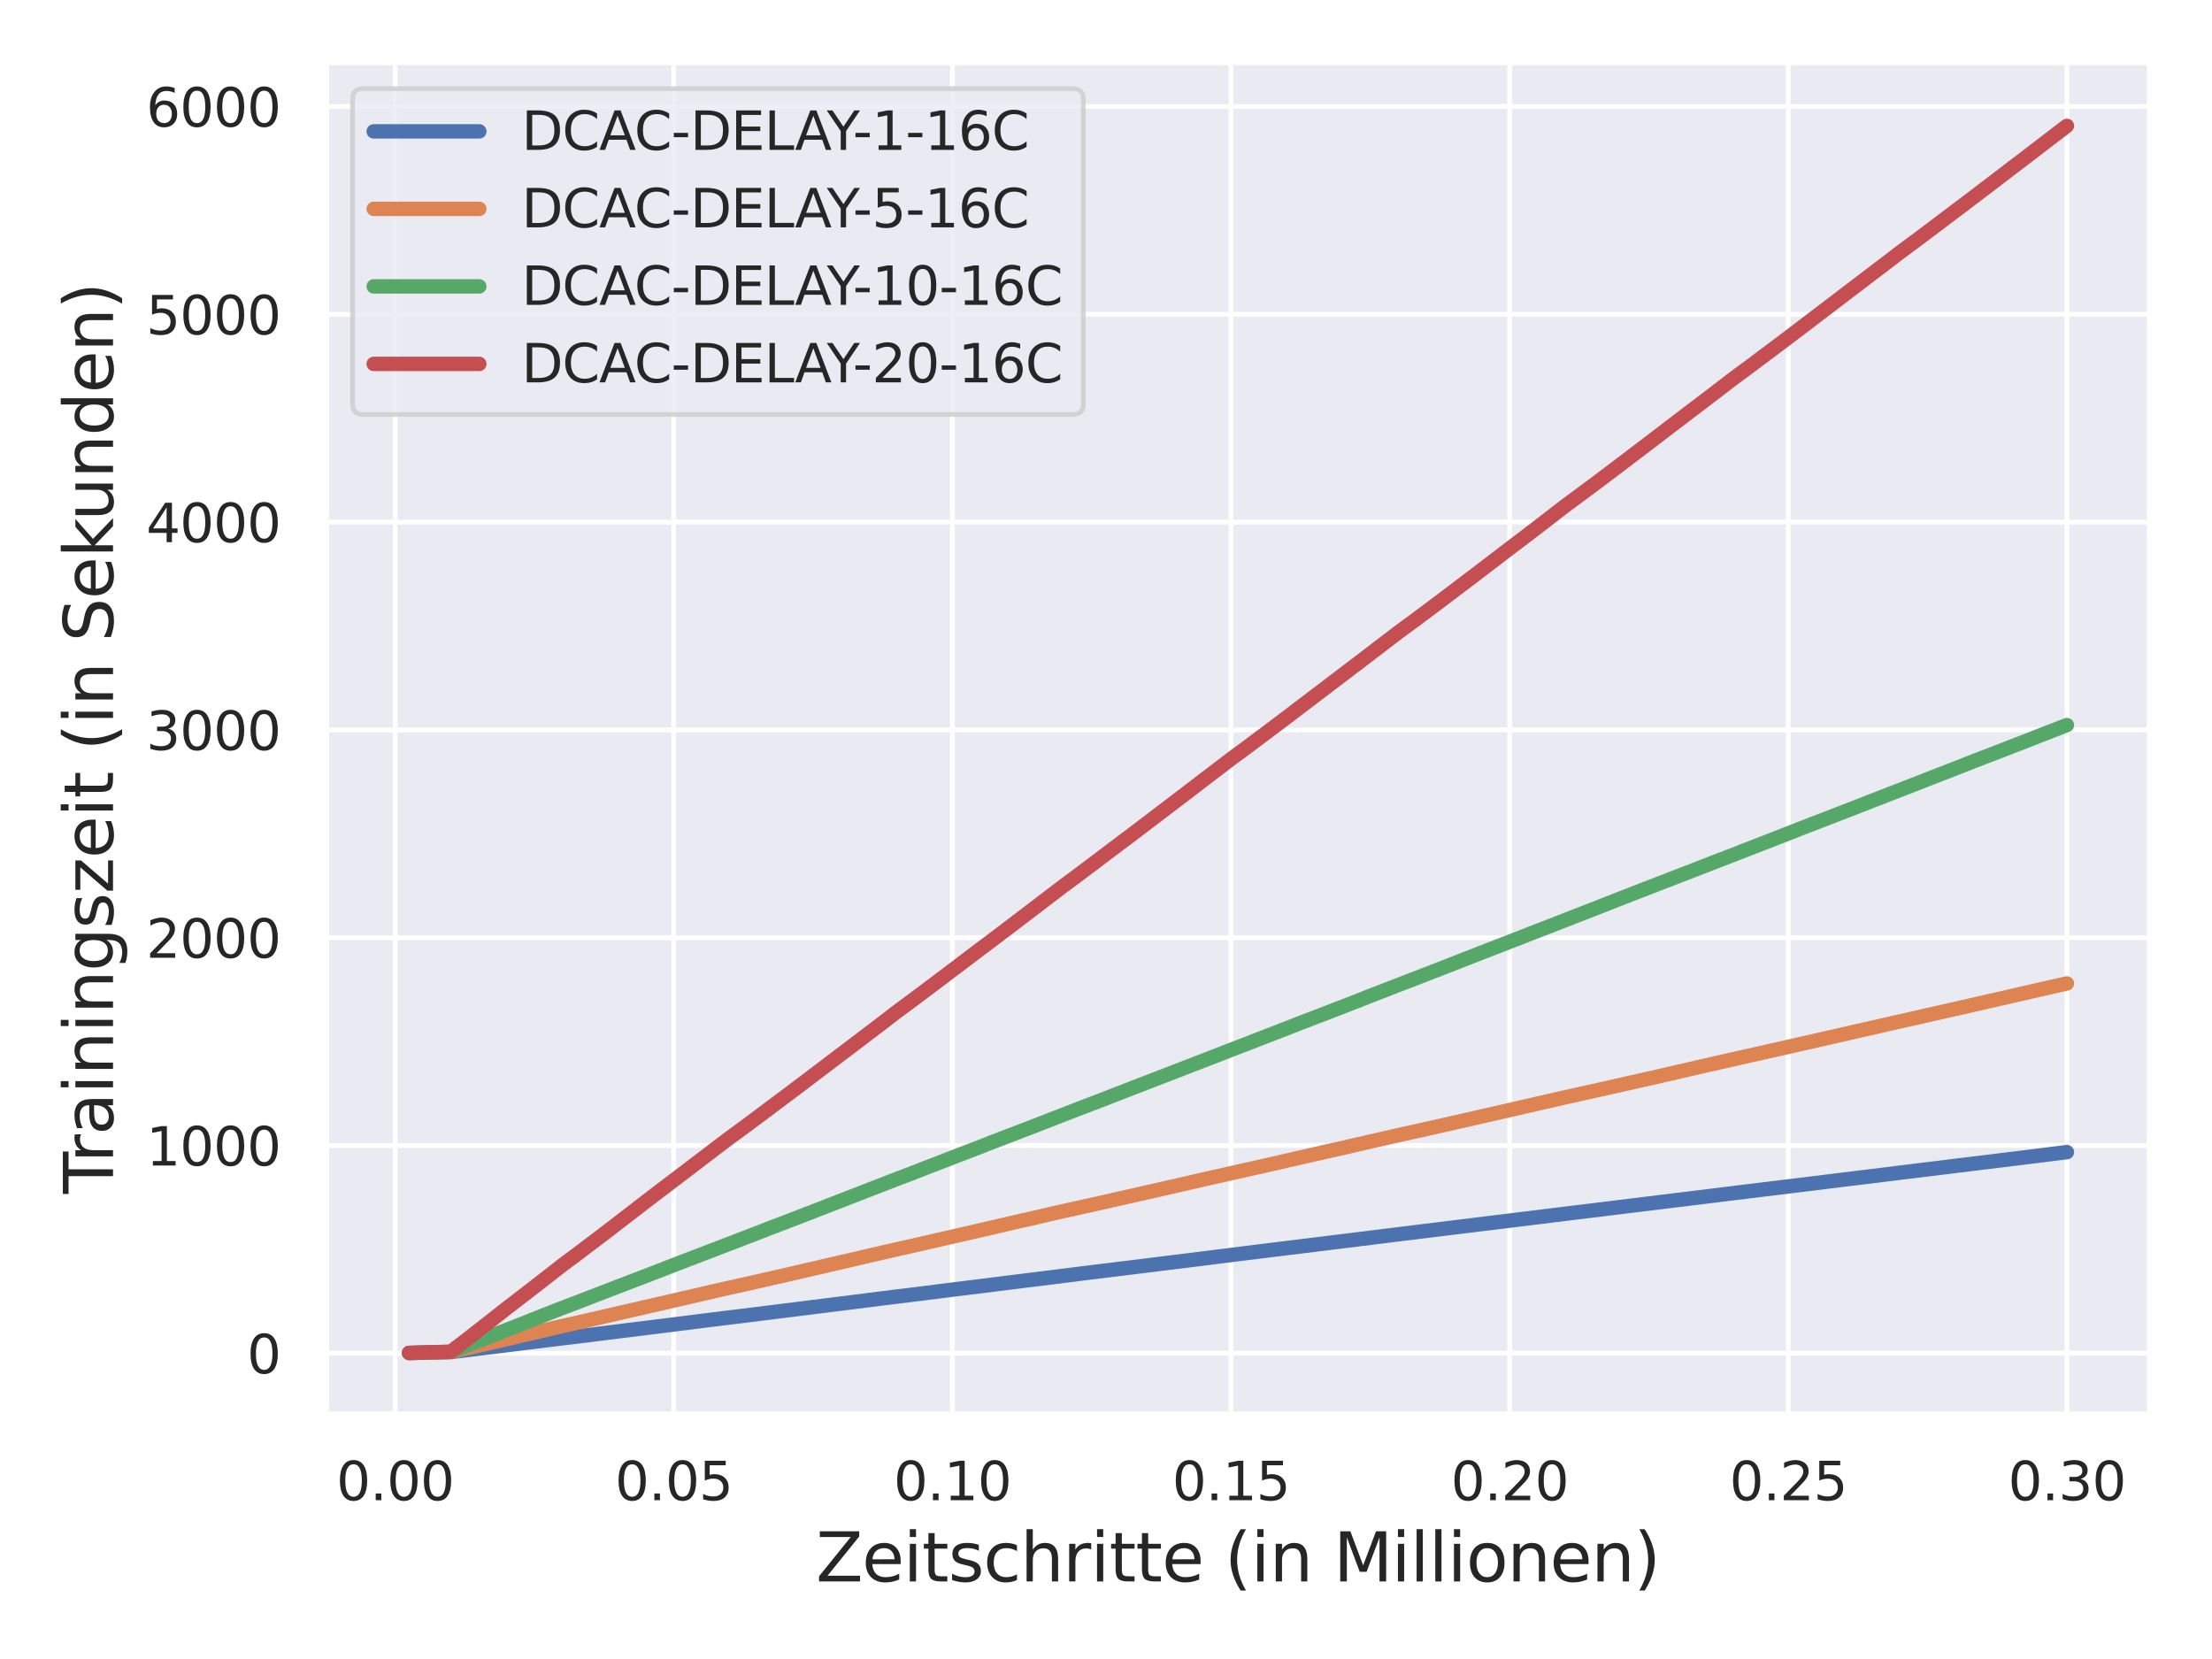 <?xml version="1.0" encoding="utf-8" standalone="no"?>
<!DOCTYPE svg PUBLIC "-//W3C//DTD SVG 1.1//EN"
  "http://www.w3.org/Graphics/SVG/1.1/DTD/svg11.dtd">
<svg xmlns:xlink="http://www.w3.org/1999/xlink" width="460.8pt" height="345.6pt" viewBox="0 0 460.8 345.6" xmlns="http://www.w3.org/2000/svg" version="1.1">
 <defs>
  <style type="text/css">*{stroke-linejoin: round; stroke-linecap: butt}</style>
 </defs>
 <g id="figure_1">
  <g id="patch_1">
   <path d="M 0 345.6 
L 460.8 345.6 
L 460.8 0 
L 0 0 
z
" style="fill: #ffffff"/>
  </g>
  <g id="axes_1">
   <g id="patch_2">
    <path d="M 67.95 294.66 
L 447.84 294.66 
L 447.84 12.96 
L 67.95 12.96 
z
" style="fill: #eaeaf2"/>
   </g>
   <g id="matplotlib.axis_1">
    <g id="xtick_1">
     <g id="line2d_1">
      <path d="M 82.316 294.66 
L 82.316 12.96 
" clip-path="url(#p008dfcc825)" style="fill: none; stroke: #ffffff; stroke-linecap: round"/>
     </g>
     <g id="text_1">
      <!-- 0.00 -->
      <g style="fill: #262626" transform="translate(70.069 312.518)scale(0.11 -0.11)">
       <defs>
        <path id="DejaVuSans-30" d="M 2034 4250 
Q 1547 4250 1301 3770 
Q 1056 3291 1056 2328 
Q 1056 1369 1301 889 
Q 1547 409 2034 409 
Q 2525 409 2770 889 
Q 3016 1369 3016 2328 
Q 3016 3291 2770 3770 
Q 2525 4250 2034 4250 
z
M 2034 4750 
Q 2819 4750 3233 4129 
Q 3647 3509 3647 2328 
Q 3647 1150 3233 529 
Q 2819 -91 2034 -91 
Q 1250 -91 836 529 
Q 422 1150 422 2328 
Q 422 3509 836 4129 
Q 1250 4750 2034 4750 
z
" transform="scale(0.016)"/>
        <path id="DejaVuSans-2e" d="M 684 794 
L 1344 794 
L 1344 0 
L 684 0 
L 684 794 
z
" transform="scale(0.016)"/>
       </defs>
       <use xlink:href="#DejaVuSans-30"/>
       <use xlink:href="#DejaVuSans-2e" x="63.623"/>
       <use xlink:href="#DejaVuSans-30" x="95.41"/>
       <use xlink:href="#DejaVuSans-30" x="159.033"/>
      </g>
     </g>
    </g>
    <g id="xtick_2">
     <g id="line2d_2">
      <path d="M 140.358 294.66 
L 140.358 12.96 
" clip-path="url(#p008dfcc825)" style="fill: none; stroke: #ffffff; stroke-linecap: round"/>
     </g>
     <g id="text_2">
      <!-- 0.05 -->
      <g style="fill: #262626" transform="translate(128.112 312.518)scale(0.11 -0.11)">
       <defs>
        <path id="DejaVuSans-35" d="M 691 4666 
L 3169 4666 
L 3169 4134 
L 1269 4134 
L 1269 2991 
Q 1406 3038 1543 3061 
Q 1681 3084 1819 3084 
Q 2600 3084 3056 2656 
Q 3513 2228 3513 1497 
Q 3513 744 3044 326 
Q 2575 -91 1722 -91 
Q 1428 -91 1123 -41 
Q 819 9 494 109 
L 494 744 
Q 775 591 1075 516 
Q 1375 441 1709 441 
Q 2250 441 2565 725 
Q 2881 1009 2881 1497 
Q 2881 1984 2565 2268 
Q 2250 2553 1709 2553 
Q 1456 2553 1204 2497 
Q 953 2441 691 2322 
L 691 4666 
z
" transform="scale(0.016)"/>
       </defs>
       <use xlink:href="#DejaVuSans-30"/>
       <use xlink:href="#DejaVuSans-2e" x="63.623"/>
       <use xlink:href="#DejaVuSans-30" x="95.41"/>
       <use xlink:href="#DejaVuSans-35" x="159.033"/>
      </g>
     </g>
    </g>
    <g id="xtick_3">
     <g id="line2d_3">
      <path d="M 198.401 294.66 
L 198.401 12.96 
" clip-path="url(#p008dfcc825)" style="fill: none; stroke: #ffffff; stroke-linecap: round"/>
     </g>
     <g id="text_3">
      <!-- 0.10 -->
      <g style="fill: #262626" transform="translate(186.155 312.518)scale(0.11 -0.11)">
       <defs>
        <path id="DejaVuSans-31" d="M 794 531 
L 1825 531 
L 1825 4091 
L 703 3866 
L 703 4441 
L 1819 4666 
L 2450 4666 
L 2450 531 
L 3481 531 
L 3481 0 
L 794 0 
L 794 531 
z
" transform="scale(0.016)"/>
       </defs>
       <use xlink:href="#DejaVuSans-30"/>
       <use xlink:href="#DejaVuSans-2e" x="63.623"/>
       <use xlink:href="#DejaVuSans-31" x="95.41"/>
       <use xlink:href="#DejaVuSans-30" x="159.033"/>
      </g>
     </g>
    </g>
    <g id="xtick_4">
     <g id="line2d_4">
      <path d="M 256.444 294.66 
L 256.444 12.96 
" clip-path="url(#p008dfcc825)" style="fill: none; stroke: #ffffff; stroke-linecap: round"/>
     </g>
     <g id="text_4">
      <!-- 0.15 -->
      <g style="fill: #262626" transform="translate(244.198 312.518)scale(0.11 -0.11)">
       <use xlink:href="#DejaVuSans-30"/>
       <use xlink:href="#DejaVuSans-2e" x="63.623"/>
       <use xlink:href="#DejaVuSans-31" x="95.41"/>
       <use xlink:href="#DejaVuSans-35" x="159.033"/>
      </g>
     </g>
    </g>
    <g id="xtick_5">
     <g id="line2d_5">
      <path d="M 314.487 294.66 
L 314.487 12.96 
" clip-path="url(#p008dfcc825)" style="fill: none; stroke: #ffffff; stroke-linecap: round"/>
     </g>
     <g id="text_5">
      <!-- 0.20 -->
      <g style="fill: #262626" transform="translate(302.241 312.518)scale(0.11 -0.11)">
       <defs>
        <path id="DejaVuSans-32" d="M 1228 531 
L 3431 531 
L 3431 0 
L 469 0 
L 469 531 
Q 828 903 1448 1529 
Q 2069 2156 2228 2338 
Q 2531 2678 2651 2914 
Q 2772 3150 2772 3378 
Q 2772 3750 2511 3984 
Q 2250 4219 1831 4219 
Q 1534 4219 1204 4116 
Q 875 4013 500 3803 
L 500 4441 
Q 881 4594 1212 4672 
Q 1544 4750 1819 4750 
Q 2544 4750 2975 4387 
Q 3406 4025 3406 3419 
Q 3406 3131 3298 2873 
Q 3191 2616 2906 2266 
Q 2828 2175 2409 1742 
Q 1991 1309 1228 531 
z
" transform="scale(0.016)"/>
       </defs>
       <use xlink:href="#DejaVuSans-30"/>
       <use xlink:href="#DejaVuSans-2e" x="63.623"/>
       <use xlink:href="#DejaVuSans-32" x="95.41"/>
       <use xlink:href="#DejaVuSans-30" x="159.033"/>
      </g>
     </g>
    </g>
    <g id="xtick_6">
     <g id="line2d_6">
      <path d="M 372.529 294.66 
L 372.529 12.96 
" clip-path="url(#p008dfcc825)" style="fill: none; stroke: #ffffff; stroke-linecap: round"/>
     </g>
     <g id="text_6">
      <!-- 0.25 -->
      <g style="fill: #262626" transform="translate(360.283 312.518)scale(0.11 -0.11)">
       <use xlink:href="#DejaVuSans-30"/>
       <use xlink:href="#DejaVuSans-2e" x="63.623"/>
       <use xlink:href="#DejaVuSans-32" x="95.41"/>
       <use xlink:href="#DejaVuSans-35" x="159.033"/>
      </g>
     </g>
    </g>
    <g id="xtick_7">
     <g id="line2d_7">
      <path d="M 430.572 294.66 
L 430.572 12.96 
" clip-path="url(#p008dfcc825)" style="fill: none; stroke: #ffffff; stroke-linecap: round"/>
     </g>
     <g id="text_7">
      <!-- 0.30 -->
      <g style="fill: #262626" transform="translate(418.326 312.518)scale(0.11 -0.11)">
       <defs>
        <path id="DejaVuSans-33" d="M 2597 2516 
Q 3050 2419 3304 2112 
Q 3559 1806 3559 1356 
Q 3559 666 3084 287 
Q 2609 -91 1734 -91 
Q 1441 -91 1130 -33 
Q 819 25 488 141 
L 488 750 
Q 750 597 1062 519 
Q 1375 441 1716 441 
Q 2309 441 2620 675 
Q 2931 909 2931 1356 
Q 2931 1769 2642 2001 
Q 2353 2234 1838 2234 
L 1294 2234 
L 1294 2753 
L 1863 2753 
Q 2328 2753 2575 2939 
Q 2822 3125 2822 3475 
Q 2822 3834 2567 4026 
Q 2313 4219 1838 4219 
Q 1578 4219 1281 4162 
Q 984 4106 628 3988 
L 628 4550 
Q 988 4650 1302 4700 
Q 1616 4750 1894 4750 
Q 2613 4750 3031 4423 
Q 3450 4097 3450 3541 
Q 3450 3153 3228 2886 
Q 3006 2619 2597 2516 
z
" transform="scale(0.016)"/>
       </defs>
       <use xlink:href="#DejaVuSans-30"/>
       <use xlink:href="#DejaVuSans-2e" x="63.623"/>
       <use xlink:href="#DejaVuSans-33" x="95.41"/>
       <use xlink:href="#DejaVuSans-30" x="159.033"/>
      </g>
     </g>
    </g>
    <g id="text_8">
     <!-- Zeitschritte (in Millionen) -->
     <g style="fill: #262626" transform="translate(169.98 329.444)scale(0.14 -0.14)">
      <defs>
       <path id="DejaVuSans-5a" d="M 359 4666 
L 4025 4666 
L 4025 4184 
L 1075 531 
L 4097 531 
L 4097 0 
L 288 0 
L 288 481 
L 3238 4134 
L 359 4134 
L 359 4666 
z
" transform="scale(0.016)"/>
       <path id="DejaVuSans-65" d="M 3597 1894 
L 3597 1613 
L 953 1613 
Q 991 1019 1311 708 
Q 1631 397 2203 397 
Q 2534 397 2845 478 
Q 3156 559 3463 722 
L 3463 178 
Q 3153 47 2828 -22 
Q 2503 -91 2169 -91 
Q 1331 -91 842 396 
Q 353 884 353 1716 
Q 353 2575 817 3079 
Q 1281 3584 2069 3584 
Q 2775 3584 3186 3129 
Q 3597 2675 3597 1894 
z
M 3022 2063 
Q 3016 2534 2758 2815 
Q 2500 3097 2075 3097 
Q 1594 3097 1305 2825 
Q 1016 2553 972 2059 
L 3022 2063 
z
" transform="scale(0.016)"/>
       <path id="DejaVuSans-69" d="M 603 3500 
L 1178 3500 
L 1178 0 
L 603 0 
L 603 3500 
z
M 603 4863 
L 1178 4863 
L 1178 4134 
L 603 4134 
L 603 4863 
z
" transform="scale(0.016)"/>
       <path id="DejaVuSans-74" d="M 1172 4494 
L 1172 3500 
L 2356 3500 
L 2356 3053 
L 1172 3053 
L 1172 1153 
Q 1172 725 1289 603 
Q 1406 481 1766 481 
L 2356 481 
L 2356 0 
L 1766 0 
Q 1100 0 847 248 
Q 594 497 594 1153 
L 594 3053 
L 172 3053 
L 172 3500 
L 594 3500 
L 594 4494 
L 1172 4494 
z
" transform="scale(0.016)"/>
       <path id="DejaVuSans-73" d="M 2834 3397 
L 2834 2853 
Q 2591 2978 2328 3040 
Q 2066 3103 1784 3103 
Q 1356 3103 1142 2972 
Q 928 2841 928 2578 
Q 928 2378 1081 2264 
Q 1234 2150 1697 2047 
L 1894 2003 
Q 2506 1872 2764 1633 
Q 3022 1394 3022 966 
Q 3022 478 2636 193 
Q 2250 -91 1575 -91 
Q 1294 -91 989 -36 
Q 684 19 347 128 
L 347 722 
Q 666 556 975 473 
Q 1284 391 1588 391 
Q 1994 391 2212 530 
Q 2431 669 2431 922 
Q 2431 1156 2273 1281 
Q 2116 1406 1581 1522 
L 1381 1569 
Q 847 1681 609 1914 
Q 372 2147 372 2553 
Q 372 3047 722 3315 
Q 1072 3584 1716 3584 
Q 2034 3584 2315 3537 
Q 2597 3491 2834 3397 
z
" transform="scale(0.016)"/>
       <path id="DejaVuSans-63" d="M 3122 3366 
L 3122 2828 
Q 2878 2963 2633 3030 
Q 2388 3097 2138 3097 
Q 1578 3097 1268 2742 
Q 959 2388 959 1747 
Q 959 1106 1268 751 
Q 1578 397 2138 397 
Q 2388 397 2633 464 
Q 2878 531 3122 666 
L 3122 134 
Q 2881 22 2623 -34 
Q 2366 -91 2075 -91 
Q 1284 -91 818 406 
Q 353 903 353 1747 
Q 353 2603 823 3093 
Q 1294 3584 2113 3584 
Q 2378 3584 2631 3529 
Q 2884 3475 3122 3366 
z
" transform="scale(0.016)"/>
       <path id="DejaVuSans-68" d="M 3513 2113 
L 3513 0 
L 2938 0 
L 2938 2094 
Q 2938 2591 2744 2837 
Q 2550 3084 2163 3084 
Q 1697 3084 1428 2787 
Q 1159 2491 1159 1978 
L 1159 0 
L 581 0 
L 581 4863 
L 1159 4863 
L 1159 2956 
Q 1366 3272 1645 3428 
Q 1925 3584 2291 3584 
Q 2894 3584 3203 3211 
Q 3513 2838 3513 2113 
z
" transform="scale(0.016)"/>
       <path id="DejaVuSans-72" d="M 2631 2963 
Q 2534 3019 2420 3045 
Q 2306 3072 2169 3072 
Q 1681 3072 1420 2755 
Q 1159 2438 1159 1844 
L 1159 0 
L 581 0 
L 581 3500 
L 1159 3500 
L 1159 2956 
Q 1341 3275 1631 3429 
Q 1922 3584 2338 3584 
Q 2397 3584 2469 3576 
Q 2541 3569 2628 3553 
L 2631 2963 
z
" transform="scale(0.016)"/>
       <path id="DejaVuSans-20" transform="scale(0.016)"/>
       <path id="DejaVuSans-28" d="M 1984 4856 
Q 1566 4138 1362 3434 
Q 1159 2731 1159 2009 
Q 1159 1288 1364 580 
Q 1569 -128 1984 -844 
L 1484 -844 
Q 1016 -109 783 600 
Q 550 1309 550 2009 
Q 550 2706 781 3412 
Q 1013 4119 1484 4856 
L 1984 4856 
z
" transform="scale(0.016)"/>
       <path id="DejaVuSans-6e" d="M 3513 2113 
L 3513 0 
L 2938 0 
L 2938 2094 
Q 2938 2591 2744 2837 
Q 2550 3084 2163 3084 
Q 1697 3084 1428 2787 
Q 1159 2491 1159 1978 
L 1159 0 
L 581 0 
L 581 3500 
L 1159 3500 
L 1159 2956 
Q 1366 3272 1645 3428 
Q 1925 3584 2291 3584 
Q 2894 3584 3203 3211 
Q 3513 2838 3513 2113 
z
" transform="scale(0.016)"/>
       <path id="DejaVuSans-4d" d="M 628 4666 
L 1569 4666 
L 2759 1491 
L 3956 4666 
L 4897 4666 
L 4897 0 
L 4281 0 
L 4281 4097 
L 3078 897 
L 2444 897 
L 1241 4097 
L 1241 0 
L 628 0 
L 628 4666 
z
" transform="scale(0.016)"/>
       <path id="DejaVuSans-6c" d="M 603 4863 
L 1178 4863 
L 1178 0 
L 603 0 
L 603 4863 
z
" transform="scale(0.016)"/>
       <path id="DejaVuSans-6f" d="M 1959 3097 
Q 1497 3097 1228 2736 
Q 959 2375 959 1747 
Q 959 1119 1226 758 
Q 1494 397 1959 397 
Q 2419 397 2687 759 
Q 2956 1122 2956 1747 
Q 2956 2369 2687 2733 
Q 2419 3097 1959 3097 
z
M 1959 3584 
Q 2709 3584 3137 3096 
Q 3566 2609 3566 1747 
Q 3566 888 3137 398 
Q 2709 -91 1959 -91 
Q 1206 -91 779 398 
Q 353 888 353 1747 
Q 353 2609 779 3096 
Q 1206 3584 1959 3584 
z
" transform="scale(0.016)"/>
       <path id="DejaVuSans-29" d="M 513 4856 
L 1013 4856 
Q 1481 4119 1714 3412 
Q 1947 2706 1947 2009 
Q 1947 1309 1714 600 
Q 1481 -109 1013 -844 
L 513 -844 
Q 928 -128 1133 580 
Q 1338 1288 1338 2009 
Q 1338 2731 1133 3434 
Q 928 4138 513 4856 
z
" transform="scale(0.016)"/>
      </defs>
      <use xlink:href="#DejaVuSans-5a"/>
      <use xlink:href="#DejaVuSans-65" x="68.506"/>
      <use xlink:href="#DejaVuSans-69" x="130.029"/>
      <use xlink:href="#DejaVuSans-74" x="157.812"/>
      <use xlink:href="#DejaVuSans-73" x="197.021"/>
      <use xlink:href="#DejaVuSans-63" x="249.121"/>
      <use xlink:href="#DejaVuSans-68" x="304.102"/>
      <use xlink:href="#DejaVuSans-72" x="367.48"/>
      <use xlink:href="#DejaVuSans-69" x="408.594"/>
      <use xlink:href="#DejaVuSans-74" x="436.377"/>
      <use xlink:href="#DejaVuSans-74" x="475.586"/>
      <use xlink:href="#DejaVuSans-65" x="514.795"/>
      <use xlink:href="#DejaVuSans-20" x="576.318"/>
      <use xlink:href="#DejaVuSans-28" x="608.105"/>
      <use xlink:href="#DejaVuSans-69" x="647.119"/>
      <use xlink:href="#DejaVuSans-6e" x="674.902"/>
      <use xlink:href="#DejaVuSans-20" x="738.281"/>
      <use xlink:href="#DejaVuSans-4d" x="770.068"/>
      <use xlink:href="#DejaVuSans-69" x="856.348"/>
      <use xlink:href="#DejaVuSans-6c" x="884.131"/>
      <use xlink:href="#DejaVuSans-6c" x="911.914"/>
      <use xlink:href="#DejaVuSans-69" x="939.697"/>
      <use xlink:href="#DejaVuSans-6f" x="967.48"/>
      <use xlink:href="#DejaVuSans-6e" x="1028.662"/>
      <use xlink:href="#DejaVuSans-65" x="1092.041"/>
      <use xlink:href="#DejaVuSans-6e" x="1153.564"/>
      <use xlink:href="#DejaVuSans-29" x="1216.943"/>
     </g>
    </g>
   </g>
   <g id="matplotlib.axis_2">
    <g id="ytick_1">
     <g id="line2d_8">
      <path d="M 67.95 281.909 
L 447.84 281.909 
" clip-path="url(#p008dfcc825)" style="fill: none; stroke: #ffffff; stroke-linecap: round"/>
     </g>
     <g id="text_9">
      <!-- 0 -->
      <g style="fill: #262626" transform="translate(51.451 286.088)scale(0.11 -0.11)">
       <use xlink:href="#DejaVuSans-30"/>
      </g>
     </g>
    </g>
    <g id="ytick_2">
     <g id="line2d_9">
      <path d="M 67.95 238.622 
L 447.84 238.622 
" clip-path="url(#p008dfcc825)" style="fill: none; stroke: #ffffff; stroke-linecap: round"/>
     </g>
     <g id="text_10">
      <!-- 1000 -->
      <g style="fill: #262626" transform="translate(30.455 242.801)scale(0.11 -0.11)">
       <use xlink:href="#DejaVuSans-31"/>
       <use xlink:href="#DejaVuSans-30" x="63.623"/>
       <use xlink:href="#DejaVuSans-30" x="127.246"/>
       <use xlink:href="#DejaVuSans-30" x="190.869"/>
      </g>
     </g>
    </g>
    <g id="ytick_3">
     <g id="line2d_10">
      <path d="M 67.95 195.335 
L 447.84 195.335 
" clip-path="url(#p008dfcc825)" style="fill: none; stroke: #ffffff; stroke-linecap: round"/>
     </g>
     <g id="text_11">
      <!-- 2000 -->
      <g style="fill: #262626" transform="translate(30.455 199.514)scale(0.11 -0.11)">
       <use xlink:href="#DejaVuSans-32"/>
       <use xlink:href="#DejaVuSans-30" x="63.623"/>
       <use xlink:href="#DejaVuSans-30" x="127.246"/>
       <use xlink:href="#DejaVuSans-30" x="190.869"/>
      </g>
     </g>
    </g>
    <g id="ytick_4">
     <g id="line2d_11">
      <path d="M 67.95 152.048 
L 447.84 152.048 
" clip-path="url(#p008dfcc825)" style="fill: none; stroke: #ffffff; stroke-linecap: round"/>
     </g>
     <g id="text_12">
      <!-- 3000 -->
      <g style="fill: #262626" transform="translate(30.455 156.227)scale(0.11 -0.11)">
       <use xlink:href="#DejaVuSans-33"/>
       <use xlink:href="#DejaVuSans-30" x="63.623"/>
       <use xlink:href="#DejaVuSans-30" x="127.246"/>
       <use xlink:href="#DejaVuSans-30" x="190.869"/>
      </g>
     </g>
    </g>
    <g id="ytick_5">
     <g id="line2d_12">
      <path d="M 67.95 108.761 
L 447.84 108.761 
" clip-path="url(#p008dfcc825)" style="fill: none; stroke: #ffffff; stroke-linecap: round"/>
     </g>
     <g id="text_13">
      <!-- 4000 -->
      <g style="fill: #262626" transform="translate(30.455 112.94)scale(0.11 -0.11)">
       <defs>
        <path id="DejaVuSans-34" d="M 2419 4116 
L 825 1625 
L 2419 1625 
L 2419 4116 
z
M 2253 4666 
L 3047 4666 
L 3047 1625 
L 3713 1625 
L 3713 1100 
L 3047 1100 
L 3047 0 
L 2419 0 
L 2419 1100 
L 313 1100 
L 313 1709 
L 2253 4666 
z
" transform="scale(0.016)"/>
       </defs>
       <use xlink:href="#DejaVuSans-34"/>
       <use xlink:href="#DejaVuSans-30" x="63.623"/>
       <use xlink:href="#DejaVuSans-30" x="127.246"/>
       <use xlink:href="#DejaVuSans-30" x="190.869"/>
      </g>
     </g>
    </g>
    <g id="ytick_6">
     <g id="line2d_13">
      <path d="M 67.95 65.474 
L 447.84 65.474 
" clip-path="url(#p008dfcc825)" style="fill: none; stroke: #ffffff; stroke-linecap: round"/>
     </g>
     <g id="text_14">
      <!-- 5000 -->
      <g style="fill: #262626" transform="translate(30.455 69.653)scale(0.11 -0.11)">
       <use xlink:href="#DejaVuSans-35"/>
       <use xlink:href="#DejaVuSans-30" x="63.623"/>
       <use xlink:href="#DejaVuSans-30" x="127.246"/>
       <use xlink:href="#DejaVuSans-30" x="190.869"/>
      </g>
     </g>
    </g>
    <g id="ytick_7">
     <g id="line2d_14">
      <path d="M 67.95 22.187 
L 447.84 22.187 
" clip-path="url(#p008dfcc825)" style="fill: none; stroke: #ffffff; stroke-linecap: round"/>
     </g>
     <g id="text_15">
      <!-- 6000 -->
      <g style="fill: #262626" transform="translate(30.455 26.367)scale(0.11 -0.11)">
       <defs>
        <path id="DejaVuSans-36" d="M 2113 2584 
Q 1688 2584 1439 2293 
Q 1191 2003 1191 1497 
Q 1191 994 1439 701 
Q 1688 409 2113 409 
Q 2538 409 2786 701 
Q 3034 994 3034 1497 
Q 3034 2003 2786 2293 
Q 2538 2584 2113 2584 
z
M 3366 4563 
L 3366 3988 
Q 3128 4100 2886 4159 
Q 2644 4219 2406 4219 
Q 1781 4219 1451 3797 
Q 1122 3375 1075 2522 
Q 1259 2794 1537 2939 
Q 1816 3084 2150 3084 
Q 2853 3084 3261 2657 
Q 3669 2231 3669 1497 
Q 3669 778 3244 343 
Q 2819 -91 2113 -91 
Q 1303 -91 875 529 
Q 447 1150 447 2328 
Q 447 3434 972 4092 
Q 1497 4750 2381 4750 
Q 2619 4750 2861 4703 
Q 3103 4656 3366 4563 
z
" transform="scale(0.016)"/>
       </defs>
       <use xlink:href="#DejaVuSans-36"/>
       <use xlink:href="#DejaVuSans-30" x="63.623"/>
       <use xlink:href="#DejaVuSans-30" x="127.246"/>
       <use xlink:href="#DejaVuSans-30" x="190.869"/>
      </g>
     </g>
    </g>
    <g id="text_16">
     <!-- Trainingszeit (in Sekunden) -->
     <g style="fill: #262626" transform="translate(23.543 248.681)rotate(-90)scale(0.14 -0.14)">
      <defs>
       <path id="DejaVuSans-54" d="M -19 4666 
L 3928 4666 
L 3928 4134 
L 2272 4134 
L 2272 0 
L 1638 0 
L 1638 4134 
L -19 4134 
L -19 4666 
z
" transform="scale(0.016)"/>
       <path id="DejaVuSans-61" d="M 2194 1759 
Q 1497 1759 1228 1600 
Q 959 1441 959 1056 
Q 959 750 1161 570 
Q 1363 391 1709 391 
Q 2188 391 2477 730 
Q 2766 1069 2766 1631 
L 2766 1759 
L 2194 1759 
z
M 3341 1997 
L 3341 0 
L 2766 0 
L 2766 531 
Q 2569 213 2275 61 
Q 1981 -91 1556 -91 
Q 1019 -91 701 211 
Q 384 513 384 1019 
Q 384 1609 779 1909 
Q 1175 2209 1959 2209 
L 2766 2209 
L 2766 2266 
Q 2766 2663 2505 2880 
Q 2244 3097 1772 3097 
Q 1472 3097 1187 3025 
Q 903 2953 641 2809 
L 641 3341 
Q 956 3463 1253 3523 
Q 1550 3584 1831 3584 
Q 2591 3584 2966 3190 
Q 3341 2797 3341 1997 
z
" transform="scale(0.016)"/>
       <path id="DejaVuSans-67" d="M 2906 1791 
Q 2906 2416 2648 2759 
Q 2391 3103 1925 3103 
Q 1463 3103 1205 2759 
Q 947 2416 947 1791 
Q 947 1169 1205 825 
Q 1463 481 1925 481 
Q 2391 481 2648 825 
Q 2906 1169 2906 1791 
z
M 3481 434 
Q 3481 -459 3084 -895 
Q 2688 -1331 1869 -1331 
Q 1566 -1331 1297 -1286 
Q 1028 -1241 775 -1147 
L 775 -588 
Q 1028 -725 1275 -790 
Q 1522 -856 1778 -856 
Q 2344 -856 2625 -561 
Q 2906 -266 2906 331 
L 2906 616 
Q 2728 306 2450 153 
Q 2172 0 1784 0 
Q 1141 0 747 490 
Q 353 981 353 1791 
Q 353 2603 747 3093 
Q 1141 3584 1784 3584 
Q 2172 3584 2450 3431 
Q 2728 3278 2906 2969 
L 2906 3500 
L 3481 3500 
L 3481 434 
z
" transform="scale(0.016)"/>
       <path id="DejaVuSans-7a" d="M 353 3500 
L 3084 3500 
L 3084 2975 
L 922 459 
L 3084 459 
L 3084 0 
L 275 0 
L 275 525 
L 2438 3041 
L 353 3041 
L 353 3500 
z
" transform="scale(0.016)"/>
       <path id="DejaVuSans-53" d="M 3425 4513 
L 3425 3897 
Q 3066 4069 2747 4153 
Q 2428 4238 2131 4238 
Q 1616 4238 1336 4038 
Q 1056 3838 1056 3469 
Q 1056 3159 1242 3001 
Q 1428 2844 1947 2747 
L 2328 2669 
Q 3034 2534 3370 2195 
Q 3706 1856 3706 1288 
Q 3706 609 3251 259 
Q 2797 -91 1919 -91 
Q 1588 -91 1214 -16 
Q 841 59 441 206 
L 441 856 
Q 825 641 1194 531 
Q 1563 422 1919 422 
Q 2459 422 2753 634 
Q 3047 847 3047 1241 
Q 3047 1584 2836 1778 
Q 2625 1972 2144 2069 
L 1759 2144 
Q 1053 2284 737 2584 
Q 422 2884 422 3419 
Q 422 4038 858 4394 
Q 1294 4750 2059 4750 
Q 2388 4750 2728 4690 
Q 3069 4631 3425 4513 
z
" transform="scale(0.016)"/>
       <path id="DejaVuSans-6b" d="M 581 4863 
L 1159 4863 
L 1159 1991 
L 2875 3500 
L 3609 3500 
L 1753 1863 
L 3688 0 
L 2938 0 
L 1159 1709 
L 1159 0 
L 581 0 
L 581 4863 
z
" transform="scale(0.016)"/>
       <path id="DejaVuSans-75" d="M 544 1381 
L 544 3500 
L 1119 3500 
L 1119 1403 
Q 1119 906 1312 657 
Q 1506 409 1894 409 
Q 2359 409 2629 706 
Q 2900 1003 2900 1516 
L 2900 3500 
L 3475 3500 
L 3475 0 
L 2900 0 
L 2900 538 
Q 2691 219 2414 64 
Q 2138 -91 1772 -91 
Q 1169 -91 856 284 
Q 544 659 544 1381 
z
M 1991 3584 
L 1991 3584 
z
" transform="scale(0.016)"/>
       <path id="DejaVuSans-64" d="M 2906 2969 
L 2906 4863 
L 3481 4863 
L 3481 0 
L 2906 0 
L 2906 525 
Q 2725 213 2448 61 
Q 2172 -91 1784 -91 
Q 1150 -91 751 415 
Q 353 922 353 1747 
Q 353 2572 751 3078 
Q 1150 3584 1784 3584 
Q 2172 3584 2448 3432 
Q 2725 3281 2906 2969 
z
M 947 1747 
Q 947 1113 1208 752 
Q 1469 391 1925 391 
Q 2381 391 2643 752 
Q 2906 1113 2906 1747 
Q 2906 2381 2643 2742 
Q 2381 3103 1925 3103 
Q 1469 3103 1208 2742 
Q 947 2381 947 1747 
z
" transform="scale(0.016)"/>
      </defs>
      <use xlink:href="#DejaVuSans-54"/>
      <use xlink:href="#DejaVuSans-72" x="46.334"/>
      <use xlink:href="#DejaVuSans-61" x="87.447"/>
      <use xlink:href="#DejaVuSans-69" x="148.727"/>
      <use xlink:href="#DejaVuSans-6e" x="176.51"/>
      <use xlink:href="#DejaVuSans-69" x="239.889"/>
      <use xlink:href="#DejaVuSans-6e" x="267.672"/>
      <use xlink:href="#DejaVuSans-67" x="331.051"/>
      <use xlink:href="#DejaVuSans-73" x="394.527"/>
      <use xlink:href="#DejaVuSans-7a" x="446.627"/>
      <use xlink:href="#DejaVuSans-65" x="499.117"/>
      <use xlink:href="#DejaVuSans-69" x="560.641"/>
      <use xlink:href="#DejaVuSans-74" x="588.424"/>
      <use xlink:href="#DejaVuSans-20" x="627.633"/>
      <use xlink:href="#DejaVuSans-28" x="659.42"/>
      <use xlink:href="#DejaVuSans-69" x="698.434"/>
      <use xlink:href="#DejaVuSans-6e" x="726.217"/>
      <use xlink:href="#DejaVuSans-20" x="789.596"/>
      <use xlink:href="#DejaVuSans-53" x="821.383"/>
      <use xlink:href="#DejaVuSans-65" x="884.859"/>
      <use xlink:href="#DejaVuSans-6b" x="946.383"/>
      <use xlink:href="#DejaVuSans-75" x="1001.168"/>
      <use xlink:href="#DejaVuSans-6e" x="1064.547"/>
      <use xlink:href="#DejaVuSans-64" x="1127.926"/>
      <use xlink:href="#DejaVuSans-65" x="1191.402"/>
      <use xlink:href="#DejaVuSans-6e" x="1252.926"/>
      <use xlink:href="#DejaVuSans-29" x="1316.305"/>
     </g>
    </g>
   </g>
   <g id="PolyCollection_1">
    <defs>
     <path id="m05ee14f4a6" d="M 85.218 -63.745 
L 85.218 -63.748 
L 88.12 -63.812 
L 91.022 -63.879 
L 93.924 -63.942 
L 96.826 -64.305 
L 99.728 -64.667 
L 102.631 -65.025 
L 105.533 -65.382 
L 108.435 -65.741 
L 111.337 -66.099 
L 114.239 -66.464 
L 117.141 -66.818 
L 120.043 -67.171 
L 122.946 -67.53 
L 125.848 -67.897 
L 128.75 -68.263 
L 131.652 -68.623 
L 134.554 -68.983 
L 137.456 -69.343 
L 140.358 -69.704 
L 143.261 -70.073 
L 146.163 -70.438 
L 149.065 -70.791 
L 151.967 -71.144 
L 154.869 -71.498 
L 157.771 -71.858 
L 160.673 -72.221 
L 163.575 -72.585 
L 166.478 -72.945 
L 169.38 -73.315 
L 172.282 -73.678 
L 175.184 -74.037 
L 178.086 -74.405 
L 180.988 -74.778 
L 183.89 -75.15 
L 186.793 -75.513 
L 189.695 -75.862 
L 192.597 -76.228 
L 195.499 -76.6 
L 198.401 -76.972 
L 201.303 -77.331 
L 204.205 -77.692 
L 207.108 -78.058 
L 210.01 -78.427 
L 212.912 -78.792 
L 215.814 -79.152 
L 218.716 -79.512 
L 221.618 -79.874 
L 224.52 -80.242 
L 227.423 -80.603 
L 230.325 -80.958 
L 233.227 -81.314 
L 236.129 -81.67 
L 239.031 -82.031 
L 241.933 -82.394 
L 244.835 -82.754 
L 247.738 -83.115 
L 250.64 -83.473 
L 253.542 -83.847 
L 256.444 -84.207 
L 259.346 -84.564 
L 262.248 -84.918 
L 265.15 -85.277 
L 268.052 -85.639 
L 270.955 -85.995 
L 273.857 -86.354 
L 276.759 -86.715 
L 279.661 -87.08 
L 282.563 -87.441 
L 285.465 -87.802 
L 288.367 -88.176 
L 291.27 -88.538 
L 294.172 -88.902 
L 297.074 -89.26 
L 299.976 -89.619 
L 302.878 -89.985 
L 305.78 -90.344 
L 308.682 -90.7 
L 311.585 -91.054 
L 314.487 -91.414 
L 317.389 -91.774 
L 320.291 -92.126 
L 323.193 -92.485 
L 326.095 -92.842 
L 328.997 -93.188 
L 331.9 -93.539 
L 334.802 -93.891 
L 337.704 -94.255 
L 340.606 -94.606 
L 343.508 -94.959 
L 346.41 -95.32 
L 349.312 -95.676 
L 352.215 -96.027 
L 355.117 -96.38 
L 358.019 -96.742 
L 360.921 -97.096 
L 363.823 -97.457 
L 366.725 -97.81 
L 369.627 -98.159 
L 372.529 -98.507 
L 375.432 -98.864 
L 378.334 -99.221 
L 381.236 -99.581 
L 384.138 -99.941 
L 387.04 -100.294 
L 389.942 -100.642 
L 392.844 -101 
L 395.747 -101.359 
L 398.649 -101.707 
L 401.551 -102.06 
L 404.453 -102.405 
L 407.355 -102.766 
L 410.257 -103.119 
L 413.159 -103.473 
L 416.062 -103.825 
L 418.964 -104.181 
L 421.866 -104.528 
L 424.768 -104.881 
L 427.67 -105.251 
L 430.572 -105.609 
L 430.572 -105.577 
L 430.572 -105.577 
L 427.67 -105.213 
L 424.768 -104.849 
L 421.866 -104.484 
L 418.964 -104.119 
L 416.062 -103.762 
L 413.159 -103.403 
L 410.257 -103.043 
L 407.355 -102.685 
L 404.453 -102.329 
L 401.551 -101.967 
L 398.649 -101.608 
L 395.747 -101.243 
L 392.844 -100.882 
L 389.942 -100.516 
L 387.04 -100.163 
L 384.138 -99.807 
L 381.236 -99.454 
L 378.334 -99.089 
L 375.432 -98.735 
L 372.529 -98.38 
L 369.627 -98.023 
L 366.725 -97.666 
L 363.823 -97.308 
L 360.921 -96.95 
L 358.019 -96.591 
L 355.117 -96.231 
L 352.215 -95.877 
L 349.312 -95.52 
L 346.41 -95.165 
L 343.508 -94.815 
L 340.606 -94.451 
L 337.704 -94.095 
L 334.802 -93.738 
L 331.9 -93.378 
L 328.997 -93.027 
L 326.095 -92.667 
L 323.193 -92.308 
L 320.291 -91.937 
L 317.389 -91.583 
L 314.487 -91.228 
L 311.585 -90.87 
L 308.682 -90.517 
L 305.78 -90.161 
L 302.878 -89.817 
L 299.976 -89.464 
L 297.074 -89.107 
L 294.172 -88.752 
L 291.27 -88.398 
L 288.367 -88.045 
L 285.465 -87.687 
L 282.563 -87.334 
L 279.661 -86.979 
L 276.759 -86.629 
L 273.857 -86.27 
L 270.955 -85.916 
L 268.052 -85.562 
L 265.15 -85.207 
L 262.248 -84.846 
L 259.346 -84.484 
L 256.444 -84.116 
L 253.542 -83.757 
L 250.64 -83.384 
L 247.738 -83.025 
L 244.835 -82.665 
L 241.933 -82.31 
L 239.031 -81.952 
L 236.129 -81.593 
L 233.227 -81.241 
L 230.325 -80.883 
L 227.423 -80.522 
L 224.52 -80.157 
L 221.618 -79.794 
L 218.716 -79.43 
L 215.814 -79.074 
L 212.912 -78.711 
L 210.01 -78.351 
L 207.108 -77.992 
L 204.205 -77.632 
L 201.303 -77.275 
L 198.401 -76.924 
L 195.499 -76.552 
L 192.597 -76.191 
L 189.695 -75.83 
L 186.793 -75.484 
L 183.89 -75.123 
L 180.988 -74.76 
L 178.086 -74.397 
L 175.184 -74.037 
L 172.282 -73.665 
L 169.38 -73.308 
L 166.478 -72.94 
L 163.575 -72.582 
L 160.673 -72.217 
L 157.771 -71.857 
L 154.869 -71.495 
L 151.967 -71.143 
L 149.065 -70.777 
L 146.163 -70.41 
L 143.261 -70.044 
L 140.358 -69.676 
L 137.456 -69.308 
L 134.554 -68.948 
L 131.652 -68.588 
L 128.75 -68.23 
L 125.848 -67.865 
L 122.946 -67.504 
L 120.043 -67.142 
L 117.141 -66.802 
L 114.239 -66.445 
L 111.337 -66.085 
L 108.435 -65.726 
L 105.533 -65.366 
L 102.631 -65.006 
L 99.728 -64.649 
L 96.826 -64.291 
L 93.924 -63.934 
L 91.022 -63.871 
L 88.12 -63.806 
L 85.218 -63.745 
z
" style="stroke: #ffffff; stroke-opacity: 0.5"/>
    </defs>
    <g clip-path="url(#p008dfcc825)">
     <use xlink:href="#m05ee14f4a6" x="0" y="345.6" style="fill: #4c72b0; fill-opacity: 0.5; stroke: #ffffff; stroke-opacity: 0.5"/>
    </g>
   </g>
   <g id="PolyCollection_2">
    <defs>
     <path id="me63907bdf2" d="M 85.218 -63.751 
L 85.218 -63.752 
L 88.12 -63.821 
L 91.022 -63.892 
L 93.924 -63.961 
L 96.826 -64.64 
L 99.728 -65.317 
L 102.631 -65.995 
L 105.533 -66.668 
L 108.435 -67.346 
L 111.337 -68.031 
L 114.239 -68.712 
L 117.141 -69.398 
L 120.043 -70.048 
L 122.946 -70.709 
L 125.848 -71.381 
L 128.75 -72.058 
L 131.652 -72.726 
L 134.554 -73.392 
L 137.456 -74.049 
L 140.358 -74.718 
L 143.261 -75.376 
L 146.163 -76.046 
L 149.065 -76.696 
L 151.967 -77.356 
L 154.869 -77.994 
L 157.771 -78.654 
L 160.673 -79.313 
L 163.575 -79.975 
L 166.478 -80.651 
L 169.38 -81.328 
L 172.282 -82.011 
L 175.184 -82.685 
L 178.086 -83.363 
L 180.988 -84.057 
L 183.89 -84.733 
L 186.793 -85.416 
L 189.695 -86.064 
L 192.597 -86.732 
L 195.499 -87.41 
L 198.401 -88.091 
L 201.303 -88.766 
L 204.205 -89.447 
L 207.108 -90.131 
L 210.01 -90.817 
L 212.912 -91.49 
L 215.814 -92.156 
L 218.716 -92.842 
L 221.618 -93.511 
L 224.52 -94.142 
L 227.423 -94.777 
L 230.325 -95.429 
L 233.227 -96.09 
L 236.129 -96.738 
L 239.031 -97.394 
L 241.933 -98.055 
L 244.835 -98.719 
L 247.738 -99.383 
L 250.64 -100.053 
L 253.542 -100.71 
L 256.444 -101.357 
L 259.346 -102.008 
L 262.248 -102.663 
L 265.15 -103.324 
L 268.052 -103.993 
L 270.955 -104.654 
L 273.857 -105.317 
L 276.759 -105.977 
L 279.661 -106.634 
L 282.563 -107.309 
L 285.465 -107.975 
L 288.367 -108.635 
L 291.27 -109.298 
L 294.172 -109.945 
L 297.074 -110.589 
L 299.976 -111.234 
L 302.878 -111.9 
L 305.78 -112.551 
L 308.682 -113.221 
L 311.585 -113.874 
L 314.487 -114.528 
L 317.389 -115.2 
L 320.291 -115.86 
L 323.193 -116.522 
L 326.095 -117.186 
L 328.997 -117.835 
L 331.9 -118.485 
L 334.802 -119.136 
L 337.704 -119.8 
L 340.606 -120.448 
L 343.508 -121.111 
L 346.41 -121.758 
L 349.312 -122.42 
L 352.215 -123.089 
L 355.117 -123.761 
L 358.019 -124.414 
L 360.921 -125.074 
L 363.823 -125.725 
L 366.725 -126.373 
L 369.627 -127.025 
L 372.529 -127.679 
L 375.432 -128.341 
L 378.334 -129.002 
L 381.236 -129.657 
L 384.138 -130.307 
L 387.04 -130.977 
L 389.942 -131.629 
L 392.844 -132.292 
L 395.747 -132.948 
L 398.649 -133.596 
L 401.551 -134.257 
L 404.453 -134.916 
L 407.355 -135.573 
L 410.257 -136.236 
L 413.159 -136.893 
L 416.062 -137.557 
L 418.964 -138.222 
L 421.866 -138.893 
L 424.768 -139.56 
L 427.67 -140.217 
L 430.572 -140.874 
L 430.572 -140.588 
L 430.572 -140.588 
L 427.67 -139.932 
L 424.768 -139.273 
L 421.866 -138.612 
L 418.964 -137.941 
L 416.062 -137.288 
L 413.159 -136.622 
L 410.257 -135.958 
L 407.355 -135.299 
L 404.453 -134.643 
L 401.551 -133.987 
L 398.649 -133.329 
L 395.747 -132.676 
L 392.844 -132.009 
L 389.942 -131.346 
L 387.04 -130.686 
L 384.138 -130.009 
L 381.236 -129.342 
L 378.334 -128.683 
L 375.432 -128.023 
L 372.529 -127.365 
L 369.627 -126.705 
L 366.725 -126.047 
L 363.823 -125.397 
L 360.921 -124.742 
L 358.019 -124.086 
L 355.117 -123.42 
L 352.215 -122.751 
L 349.312 -122.075 
L 346.41 -121.402 
L 343.508 -120.739 
L 340.606 -120.081 
L 337.704 -119.419 
L 334.802 -118.773 
L 331.9 -118.134 
L 328.997 -117.494 
L 326.095 -116.849 
L 323.193 -116.182 
L 320.291 -115.521 
L 317.389 -114.858 
L 314.487 -114.182 
L 311.585 -113.52 
L 308.682 -112.85 
L 305.78 -112.185 
L 302.878 -111.53 
L 299.976 -110.873 
L 297.074 -110.218 
L 294.172 -109.571 
L 291.27 -108.929 
L 288.367 -108.272 
L 285.465 -107.61 
L 282.563 -106.943 
L 279.661 -106.278 
L 276.759 -105.627 
L 273.857 -104.974 
L 270.955 -104.307 
L 268.052 -103.647 
L 265.15 -102.983 
L 262.248 -102.328 
L 259.346 -101.678 
L 256.444 -101.03 
L 253.542 -100.368 
L 250.64 -99.71 
L 247.738 -99.054 
L 244.835 -98.379 
L 241.933 -97.728 
L 239.031 -97.065 
L 236.129 -96.401 
L 233.227 -95.757 
L 230.325 -95.091 
L 227.423 -94.435 
L 224.52 -93.786 
L 221.618 -93.14 
L 218.716 -92.49 
L 215.814 -91.819 
L 212.912 -91.163 
L 210.01 -90.504 
L 207.108 -89.838 
L 204.205 -89.178 
L 201.303 -88.527 
L 198.401 -87.879 
L 195.499 -87.23 
L 192.597 -86.565 
L 189.695 -85.912 
L 186.793 -85.278 
L 183.89 -84.619 
L 180.988 -83.959 
L 178.086 -83.283 
L 175.184 -82.625 
L 172.282 -81.959 
L 169.38 -81.297 
L 166.478 -80.625 
L 163.575 -79.956 
L 160.673 -79.296 
L 157.771 -78.639 
L 154.869 -77.98 
L 151.967 -77.348 
L 149.065 -76.686 
L 146.163 -76.01 
L 143.261 -75.326 
L 140.358 -74.642 
L 137.456 -73.968 
L 134.554 -73.293 
L 131.652 -72.632 
L 128.75 -71.967 
L 125.848 -71.295 
L 122.946 -70.626 
L 120.043 -69.967 
L 117.141 -69.323 
L 114.239 -68.65 
L 111.337 -67.969 
L 108.435 -67.309 
L 105.533 -66.625 
L 102.631 -65.956 
L 99.728 -65.291 
L 96.826 -64.626 
L 93.924 -63.956 
L 91.022 -63.888 
L 88.12 -63.82 
L 85.218 -63.751 
z
" style="stroke: #ffffff; stroke-opacity: 0.5"/>
    </defs>
    <g clip-path="url(#p008dfcc825)">
     <use xlink:href="#me63907bdf2" x="0" y="345.6" style="fill: #dd8452; fill-opacity: 0.5; stroke: #ffffff; stroke-opacity: 0.5"/>
    </g>
   </g>
   <g id="PolyCollection_3">
    <defs>
     <path id="m57a234d380" d="M 85.218 -63.755 
L 85.218 -63.756 
L 88.12 -63.828 
L 91.022 -63.905 
L 93.924 -63.978 
L 96.826 -65.128 
L 99.728 -66.272 
L 102.631 -67.437 
L 105.533 -68.574 
L 108.435 -69.721 
L 111.337 -70.889 
L 114.239 -72.056 
L 117.141 -73.192 
L 120.043 -74.281 
L 122.946 -75.41 
L 125.848 -76.528 
L 128.75 -77.645 
L 131.652 -78.767 
L 134.554 -79.888 
L 137.456 -81.022 
L 140.358 -82.163 
L 143.261 -83.294 
L 146.163 -84.399 
L 149.065 -85.524 
L 151.967 -86.646 
L 154.869 -87.763 
L 157.771 -88.88 
L 160.673 -90.017 
L 163.575 -91.122 
L 166.478 -92.254 
L 169.38 -93.39 
L 172.282 -94.543 
L 175.184 -95.673 
L 178.086 -96.807 
L 180.988 -97.946 
L 183.89 -99.068 
L 186.793 -100.205 
L 189.695 -101.312 
L 192.597 -102.471 
L 195.499 -103.582 
L 198.401 -104.721 
L 201.303 -105.844 
L 204.205 -106.967 
L 207.108 -108.098 
L 210.01 -109.213 
L 212.912 -110.336 
L 215.814 -111.456 
L 218.716 -112.588 
L 221.618 -113.733 
L 224.52 -114.857 
L 227.423 -115.984 
L 230.325 -117.095 
L 233.227 -118.238 
L 236.129 -119.366 
L 239.031 -120.498 
L 241.933 -121.617 
L 244.835 -122.745 
L 247.738 -123.868 
L 250.64 -124.995 
L 253.542 -126.122 
L 256.444 -127.265 
L 259.346 -128.38 
L 262.248 -129.519 
L 265.15 -130.634 
L 268.052 -131.759 
L 270.955 -132.901 
L 273.857 -134.032 
L 276.759 -135.142 
L 279.661 -136.255 
L 282.563 -137.399 
L 285.465 -138.537 
L 288.367 -139.667 
L 291.27 -140.804 
L 294.172 -141.915 
L 297.074 -143.028 
L 299.976 -144.15 
L 302.878 -145.278 
L 305.78 -146.424 
L 308.682 -147.549 
L 311.585 -148.672 
L 314.487 -149.805 
L 317.389 -150.938 
L 320.291 -152.079 
L 323.193 -153.192 
L 326.095 -154.323 
L 328.997 -155.461 
L 331.9 -156.597 
L 334.802 -157.733 
L 337.704 -158.872 
L 340.606 -160.001 
L 343.508 -161.119 
L 346.41 -162.242 
L 349.312 -163.359 
L 352.215 -164.46 
L 355.117 -165.593 
L 358.019 -166.699 
L 360.921 -167.818 
L 363.823 -168.95 
L 366.725 -170.088 
L 369.627 -171.235 
L 372.529 -172.354 
L 375.432 -173.491 
L 378.334 -174.616 
L 381.236 -175.74 
L 384.138 -176.852 
L 387.04 -177.976 
L 389.942 -179.119 
L 392.844 -180.25 
L 395.747 -181.385 
L 398.649 -182.511 
L 401.551 -183.649 
L 404.453 -184.773 
L 407.355 -185.898 
L 410.257 -187.039 
L 413.159 -188.177 
L 416.062 -189.283 
L 418.964 -190.423 
L 421.866 -191.551 
L 424.768 -192.705 
L 427.67 -193.844 
L 430.572 -194.96 
L 430.572 -194.145 
L 430.572 -194.145 
L 427.67 -193.018 
L 424.768 -191.905 
L 421.866 -190.763 
L 418.964 -189.66 
L 416.062 -188.532 
L 413.159 -187.425 
L 410.257 -186.304 
L 407.355 -185.156 
L 404.453 -184.029 
L 401.551 -182.901 
L 398.649 -181.772 
L 395.747 -180.64 
L 392.844 -179.515 
L 389.942 -178.397 
L 387.04 -177.268 
L 384.138 -176.139 
L 381.236 -175 
L 378.334 -173.874 
L 375.432 -172.769 
L 372.529 -171.623 
L 369.627 -170.483 
L 366.725 -169.363 
L 363.823 -168.255 
L 360.921 -167.117 
L 358.019 -166.005 
L 355.117 -164.862 
L 352.215 -163.724 
L 349.312 -162.599 
L 346.41 -161.468 
L 343.508 -160.338 
L 340.606 -159.211 
L 337.704 -158.071 
L 334.802 -156.931 
L 331.9 -155.792 
L 328.997 -154.673 
L 326.095 -153.545 
L 323.193 -152.409 
L 320.291 -151.293 
L 317.389 -150.15 
L 314.487 -149.034 
L 311.585 -147.907 
L 308.682 -146.788 
L 305.78 -145.641 
L 302.878 -144.507 
L 299.976 -143.377 
L 297.074 -142.247 
L 294.172 -141.119 
L 291.27 -139.997 
L 288.367 -138.875 
L 285.465 -137.75 
L 282.563 -136.605 
L 279.661 -135.482 
L 276.759 -134.361 
L 273.857 -133.245 
L 270.955 -132.143 
L 268.052 -131.006 
L 265.15 -129.882 
L 262.248 -128.75 
L 259.346 -127.634 
L 256.444 -126.528 
L 253.542 -125.397 
L 250.64 -124.29 
L 247.738 -123.158 
L 244.835 -122.047 
L 241.933 -120.926 
L 239.031 -119.811 
L 236.129 -118.699 
L 233.227 -117.574 
L 230.325 -116.463 
L 227.423 -115.345 
L 224.52 -114.235 
L 221.618 -113.124 
L 218.716 -112.018 
L 215.814 -110.875 
L 212.912 -109.77 
L 210.01 -108.667 
L 207.108 -107.556 
L 204.205 -106.43 
L 201.303 -105.31 
L 198.401 -104.204 
L 195.499 -103.081 
L 192.597 -101.974 
L 189.695 -100.855 
L 186.793 -99.767 
L 183.89 -98.641 
L 180.988 -97.526 
L 178.086 -96.403 
L 175.184 -95.277 
L 172.282 -94.17 
L 169.38 -93.056 
L 166.478 -91.945 
L 163.575 -90.85 
L 160.673 -89.744 
L 157.771 -88.616 
L 154.869 -87.504 
L 151.967 -86.397 
L 149.065 -85.28 
L 146.163 -84.185 
L 143.261 -83.068 
L 140.358 -81.961 
L 137.456 -80.852 
L 134.554 -79.745 
L 131.652 -78.645 
L 128.75 -77.538 
L 125.848 -76.413 
L 122.946 -75.305 
L 120.043 -74.176 
L 117.141 -73.069 
L 114.239 -71.938 
L 111.337 -70.793 
L 108.435 -69.657 
L 105.533 -68.52 
L 102.631 -67.39 
L 99.728 -66.267 
L 96.826 -65.11 
L 93.924 -63.975 
L 91.022 -63.901 
L 88.12 -63.827 
L 85.218 -63.755 
z
" style="stroke: #ffffff; stroke-opacity: 0.5"/>
    </defs>
    <g clip-path="url(#p008dfcc825)">
     <use xlink:href="#m57a234d380" x="0" y="345.6" style="fill: #55a868; fill-opacity: 0.5; stroke: #ffffff; stroke-opacity: 0.5"/>
    </g>
   </g>
   <g id="PolyCollection_4">
    <defs>
     <path id="m88169c2349" d="M 85.218 -63.766 
L 85.218 -63.767 
L 88.12 -63.852 
L 91.022 -63.939 
L 93.924 -64.025 
L 96.826 -66.248 
L 99.728 -68.526 
L 102.631 -70.788 
L 105.533 -73.082 
L 108.435 -75.343 
L 111.337 -77.635 
L 114.239 -79.953 
L 117.141 -82.26 
L 120.043 -84.448 
L 122.946 -86.683 
L 125.848 -88.924 
L 128.75 -91.193 
L 131.652 -93.479 
L 134.554 -95.759 
L 137.456 -97.981 
L 140.358 -100.173 
L 143.261 -102.366 
L 146.163 -104.573 
L 149.065 -106.782 
L 151.967 -108.958 
L 154.869 -111.08 
L 157.771 -113.244 
L 160.673 -115.407 
L 163.575 -117.575 
L 166.478 -119.754 
L 169.38 -121.928 
L 172.282 -124.112 
L 175.184 -126.304 
L 178.086 -128.494 
L 180.988 -130.682 
L 183.89 -132.876 
L 186.793 -135.116 
L 189.695 -137.253 
L 192.597 -139.408 
L 195.499 -141.582 
L 198.401 -143.788 
L 201.303 -145.973 
L 204.205 -148.168 
L 207.108 -150.356 
L 210.01 -152.552 
L 212.912 -154.764 
L 215.814 -156.985 
L 218.716 -159.224 
L 221.618 -161.444 
L 224.52 -163.572 
L 227.423 -165.751 
L 230.325 -167.933 
L 233.227 -170.123 
L 236.129 -172.31 
L 239.031 -174.512 
L 241.933 -176.7 
L 244.835 -178.901 
L 247.738 -181.12 
L 250.64 -183.353 
L 253.542 -185.566 
L 256.444 -187.797 
L 259.346 -189.926 
L 262.248 -192.084 
L 265.15 -194.254 
L 268.052 -196.441 
L 270.955 -198.645 
L 273.857 -200.848 
L 276.759 -203.06 
L 279.661 -205.289 
L 282.563 -207.497 
L 285.465 -209.719 
L 288.367 -211.934 
L 291.27 -214.159 
L 294.172 -216.291 
L 297.074 -218.455 
L 299.976 -220.629 
L 302.878 -222.828 
L 305.78 -225.042 
L 308.682 -227.258 
L 311.585 -229.482 
L 314.487 -231.705 
L 317.389 -233.881 
L 320.291 -236.105 
L 323.193 -238.332 
L 326.095 -240.563 
L 328.997 -242.705 
L 331.9 -244.875 
L 334.802 -247.047 
L 337.704 -249.257 
L 340.606 -251.469 
L 343.508 -253.673 
L 346.41 -255.894 
L 349.312 -258.114 
L 352.215 -260.319 
L 355.117 -262.514 
L 358.019 -264.742 
L 360.921 -266.971 
L 363.823 -269.108 
L 366.725 -271.277 
L 369.627 -273.466 
L 372.529 -275.659 
L 375.432 -277.876 
L 378.334 -280.097 
L 381.236 -282.314 
L 384.138 -284.531 
L 387.04 -286.742 
L 389.942 -288.954 
L 392.844 -291.166 
L 395.747 -293.391 
L 398.649 -295.55 
L 401.551 -297.734 
L 404.453 -299.921 
L 407.355 -302.126 
L 410.257 -304.315 
L 413.159 -306.526 
L 416.062 -308.738 
L 418.964 -310.95 
L 421.866 -313.147 
L 424.768 -315.39 
L 427.67 -317.612 
L 430.572 -319.835 
L 430.572 -318.936 
L 430.572 -318.936 
L 427.67 -316.713 
L 424.768 -314.494 
L 421.866 -312.28 
L 418.964 -310.065 
L 416.062 -307.835 
L 413.159 -305.631 
L 410.257 -303.418 
L 407.355 -301.23 
L 404.453 -299.046 
L 401.551 -296.857 
L 398.649 -294.7 
L 395.747 -292.565 
L 392.844 -290.337 
L 389.942 -288.145 
L 387.04 -285.926 
L 384.138 -283.723 
L 381.236 -281.514 
L 378.334 -279.317 
L 375.432 -277.117 
L 372.529 -274.919 
L 369.627 -272.759 
L 366.725 -270.594 
L 363.823 -268.419 
L 360.921 -266.275 
L 358.019 -264.056 
L 355.117 -261.841 
L 352.215 -259.632 
L 349.312 -257.418 
L 346.41 -255.204 
L 343.508 -252.987 
L 340.606 -250.79 
L 337.704 -248.583 
L 334.802 -246.401 
L 331.9 -244.219 
L 328.997 -242.065 
L 326.095 -239.927 
L 323.193 -237.677 
L 320.291 -235.438 
L 317.389 -233.212 
L 314.487 -231.01 
L 311.585 -228.792 
L 308.682 -226.585 
L 305.78 -224.376 
L 302.878 -222.194 
L 299.976 -220.002 
L 297.074 -217.829 
L 294.172 -215.667 
L 291.27 -213.544 
L 288.367 -211.324 
L 285.465 -209.105 
L 282.563 -206.892 
L 279.661 -204.701 
L 276.759 -202.511 
L 273.857 -200.319 
L 270.955 -198.099 
L 268.052 -195.895 
L 265.15 -193.705 
L 262.248 -191.517 
L 259.346 -189.333 
L 256.444 -187.211 
L 253.542 -184.991 
L 250.64 -182.783 
L 247.738 -180.577 
L 244.835 -178.36 
L 241.933 -176.144 
L 239.031 -173.915 
L 236.129 -171.707 
L 233.227 -169.536 
L 230.325 -167.346 
L 227.423 -165.146 
L 224.52 -162.954 
L 221.618 -160.795 
L 218.716 -158.591 
L 215.814 -156.395 
L 212.912 -154.196 
L 210.01 -151.994 
L 207.108 -149.788 
L 204.205 -147.619 
L 201.303 -145.411 
L 198.401 -143.211 
L 195.499 -141.036 
L 192.597 -138.834 
L 189.695 -136.654 
L 186.793 -134.501 
L 183.89 -132.265 
L 180.988 -130.052 
L 178.086 -127.82 
L 175.184 -125.622 
L 172.282 -123.406 
L 169.38 -121.195 
L 166.478 -118.966 
L 163.575 -116.794 
L 160.673 -114.6 
L 157.771 -112.432 
L 154.869 -110.266 
L 151.967 -108.15 
L 149.065 -105.927 
L 146.163 -103.72 
L 143.261 -101.494 
L 140.358 -99.29 
L 137.456 -97.069 
L 134.554 -94.868 
L 131.652 -92.651 
L 128.75 -90.476 
L 125.848 -88.283 
L 122.946 -86.117 
L 120.043 -83.973 
L 117.141 -81.837 
L 114.239 -79.62 
L 111.337 -77.421 
L 108.435 -75.235 
L 105.533 -73.04 
L 102.631 -70.756 
L 99.728 -68.489 
L 96.826 -66.227 
L 93.924 -64.024 
L 91.022 -63.937 
L 88.12 -63.851 
L 85.218 -63.766 
z
" style="stroke: #ffffff; stroke-opacity: 0.5"/>
    </defs>
    <g clip-path="url(#p008dfcc825)">
     <use xlink:href="#m88169c2349" x="0" y="345.6" style="fill: #c44e52; fill-opacity: 0.5; stroke: #ffffff; stroke-opacity: 0.5"/>
    </g>
   </g>
   <g id="line2d_15">
    <path d="M 85.218 281.854 
L 88.12 281.791 
L 91.022 281.725 
L 93.924 281.662 
L 96.826 281.302 
L 99.728 280.942 
L 102.631 280.585 
L 105.533 280.226 
L 108.435 279.866 
L 111.337 279.508 
L 114.239 279.146 
L 117.141 278.79 
L 120.043 278.444 
L 122.946 278.083 
L 125.848 277.719 
L 128.75 277.353 
L 131.652 276.994 
L 134.554 276.635 
L 137.456 276.274 
L 140.358 275.91 
L 143.261 275.542 
L 146.163 275.176 
L 149.065 274.816 
L 151.967 274.456 
L 154.869 274.104 
L 157.771 273.742 
L 160.673 273.381 
L 163.575 273.017 
L 166.478 272.658 
L 169.38 272.288 
L 172.282 271.929 
L 175.184 271.563 
L 178.086 271.199 
L 180.988 270.831 
L 183.89 270.464 
L 186.793 270.102 
L 189.695 269.754 
L 192.597 269.39 
L 195.499 269.024 
L 198.401 268.652 
L 201.303 268.297 
L 204.205 267.938 
L 207.108 267.575 
L 210.01 267.211 
L 212.912 266.848 
L 215.814 266.487 
L 218.716 266.129 
L 221.618 265.766 
L 224.52 265.401 
L 227.423 265.038 
L 230.325 264.68 
L 233.227 264.323 
L 236.129 263.969 
L 239.031 263.608 
L 241.933 263.248 
L 244.835 262.89 
L 247.738 262.53 
L 250.64 262.172 
L 253.542 261.798 
L 256.444 261.439 
L 259.346 261.076 
L 262.248 260.718 
L 265.15 260.358 
L 268.052 259.999 
L 270.955 259.645 
L 273.857 259.288 
L 276.759 258.928 
L 279.661 258.571 
L 282.563 258.212 
L 285.465 257.855 
L 288.367 257.49 
L 291.27 257.132 
L 294.172 256.773 
L 297.074 256.416 
L 299.976 256.059 
L 302.878 255.699 
L 305.78 255.347 
L 308.682 254.991 
L 311.585 254.638 
L 314.487 254.279 
L 317.389 253.921 
L 320.291 253.568 
L 323.193 253.203 
L 326.095 252.846 
L 328.997 252.493 
L 331.9 252.142 
L 334.802 251.785 
L 337.704 251.425 
L 340.606 251.072 
L 343.508 250.713 
L 346.41 250.358 
L 349.312 250.002 
L 352.215 249.648 
L 355.117 249.294 
L 358.019 248.933 
L 360.921 248.577 
L 363.823 248.218 
L 366.725 247.862 
L 369.627 247.509 
L 372.529 247.157 
L 375.432 246.8 
L 378.334 246.445 
L 381.236 246.083 
L 384.138 245.726 
L 387.04 245.371 
L 389.942 245.021 
L 392.844 244.659 
L 395.747 244.299 
L 398.649 243.942 
L 401.551 243.586 
L 404.453 243.233 
L 407.355 242.874 
L 410.257 242.519 
L 413.159 242.162 
L 416.062 241.806 
L 418.964 241.45 
L 421.866 241.094 
L 424.768 240.735 
L 427.67 240.368 
L 430.572 240.007 
" clip-path="url(#p008dfcc825)" style="fill: none; stroke: #4c72b0; stroke-width: 3; stroke-linecap: round"/>
   </g>
   <g id="line2d_16">
    <path d="M 85.218 281.849 
L 88.12 281.78 
L 91.022 281.71 
L 93.924 281.642 
L 96.826 280.967 
L 99.728 280.296 
L 102.631 279.625 
L 105.533 278.953 
L 108.435 278.273 
L 111.337 277.6 
L 114.239 276.919 
L 117.141 276.239 
L 120.043 275.593 
L 122.946 274.932 
L 125.848 274.262 
L 128.75 273.588 
L 131.652 272.921 
L 134.554 272.257 
L 137.456 271.592 
L 140.358 270.92 
L 143.261 270.249 
L 146.163 269.572 
L 149.065 268.909 
L 151.967 268.248 
L 154.869 267.613 
L 157.771 266.953 
L 160.673 266.296 
L 163.575 265.635 
L 166.478 264.962 
L 169.38 264.288 
L 172.282 263.615 
L 175.184 262.945 
L 178.086 262.277 
L 180.988 261.592 
L 183.89 260.924 
L 186.793 260.253 
L 189.695 259.612 
L 192.597 258.952 
L 195.499 258.28 
L 198.401 257.615 
L 201.303 256.954 
L 204.205 256.288 
L 207.108 255.616 
L 210.01 254.939 
L 212.912 254.273 
L 215.814 253.612 
L 218.716 252.934 
L 221.618 252.275 
L 224.52 251.636 
L 227.423 250.994 
L 230.325 250.34 
L 233.227 249.677 
L 236.129 249.031 
L 239.031 248.37 
L 241.933 247.709 
L 244.835 247.051 
L 247.738 246.381 
L 250.64 245.718 
L 253.542 245.061 
L 256.444 244.406 
L 259.346 243.757 
L 262.248 243.104 
L 265.15 242.446 
L 268.052 241.78 
L 270.955 241.12 
L 273.857 240.455 
L 276.759 239.798 
L 279.661 239.144 
L 282.563 238.474 
L 285.465 237.807 
L 288.367 237.146 
L 291.27 236.487 
L 294.172 235.842 
L 297.074 235.196 
L 299.976 234.547 
L 302.878 233.885 
L 305.78 233.232 
L 308.682 232.565 
L 311.585 231.903 
L 314.487 231.245 
L 317.389 230.571 
L 320.291 229.909 
L 323.193 229.248 
L 326.095 228.583 
L 328.997 227.936 
L 331.9 227.291 
L 334.802 226.645 
L 337.704 225.991 
L 340.606 225.336 
L 343.508 224.675 
L 346.41 224.02 
L 349.312 223.353 
L 352.215 222.68 
L 355.117 222.01 
L 358.019 221.35 
L 360.921 220.692 
L 363.823 220.039 
L 366.725 219.39 
L 369.627 218.735 
L 372.529 218.078 
L 375.432 217.418 
L 378.334 216.758 
L 381.236 216.1 
L 384.138 215.442 
L 387.04 214.768 
L 389.942 214.112 
L 392.844 213.449 
L 395.747 212.788 
L 398.649 212.138 
L 401.551 211.478 
L 404.453 210.821 
L 407.355 210.164 
L 410.257 209.503 
L 413.159 208.842 
L 416.062 208.178 
L 418.964 207.518 
L 421.866 206.848 
L 424.768 206.183 
L 427.67 205.525 
L 430.572 204.869 
" clip-path="url(#p008dfcc825)" style="fill: none; stroke: #dd8452; stroke-width: 3; stroke-linecap: round"/>
   </g>
   <g id="line2d_17">
    <path d="M 85.218 281.845 
L 88.12 281.773 
L 91.022 281.697 
L 93.924 281.624 
L 96.826 280.481 
L 99.728 279.331 
L 102.631 278.186 
L 105.533 277.053 
L 108.435 275.911 
L 111.337 274.759 
L 114.239 273.603 
L 117.141 272.469 
L 120.043 271.372 
L 122.946 270.242 
L 125.848 269.13 
L 128.75 268.009 
L 131.652 266.894 
L 134.554 265.784 
L 137.456 264.663 
L 140.358 263.538 
L 143.261 262.419 
L 146.163 261.308 
L 149.065 260.198 
L 151.967 259.079 
L 154.869 257.967 
L 157.771 256.852 
L 160.673 255.719 
L 163.575 254.614 
L 166.478 253.5 
L 169.38 252.377 
L 172.282 251.244 
L 175.184 250.125 
L 178.086 248.995 
L 180.988 247.864 
L 183.89 246.745 
L 186.793 245.614 
L 189.695 244.517 
L 192.597 243.378 
L 195.499 242.268 
L 198.401 241.137 
L 201.303 240.023 
L 204.205 238.902 
L 207.108 237.773 
L 210.01 236.66 
L 212.912 235.547 
L 215.814 234.434 
L 218.716 233.297 
L 221.618 232.171 
L 224.52 231.054 
L 227.423 229.935 
L 230.325 228.821 
L 233.227 227.694 
L 236.129 226.568 
L 239.031 225.446 
L 241.933 224.329 
L 244.835 223.204 
L 247.738 222.087 
L 250.64 220.958 
L 253.542 219.84 
L 256.444 218.704 
L 259.346 217.593 
L 262.248 216.466 
L 265.15 215.342 
L 268.052 214.217 
L 270.955 213.078 
L 273.857 211.962 
L 276.759 210.849 
L 279.661 209.731 
L 282.563 208.598 
L 285.465 207.456 
L 288.367 206.329 
L 291.27 205.199 
L 294.172 204.083 
L 297.074 202.963 
L 299.976 201.837 
L 302.878 200.707 
L 305.78 199.567 
L 308.682 198.431 
L 311.585 197.31 
L 314.487 196.181 
L 317.389 195.056 
L 320.291 193.914 
L 323.193 192.799 
L 326.095 191.666 
L 328.997 190.533 
L 331.9 189.405 
L 334.802 188.268 
L 337.704 187.129 
L 340.606 185.994 
L 343.508 184.872 
L 346.41 183.745 
L 349.312 182.621 
L 352.215 181.508 
L 355.117 180.372 
L 358.019 179.248 
L 360.921 178.133 
L 363.823 176.998 
L 366.725 175.875 
L 369.627 174.741 
L 372.529 173.611 
L 375.432 172.47 
L 378.334 171.355 
L 381.236 170.23 
L 384.138 169.104 
L 387.04 167.978 
L 389.942 166.842 
L 392.844 165.718 
L 395.747 164.588 
L 398.649 163.458 
L 401.551 162.325 
L 404.453 161.199 
L 407.355 160.073 
L 410.257 158.929 
L 413.159 157.799 
L 416.062 156.692 
L 418.964 155.559 
L 421.866 154.443 
L 424.768 153.295 
L 427.67 152.169 
L 430.572 151.048 
" clip-path="url(#p008dfcc825)" style="fill: none; stroke: #55a868; stroke-width: 3; stroke-linecap: round"/>
   </g>
   <g id="line2d_18">
    <path d="M 85.218 281.833 
L 88.12 281.749 
L 91.022 281.662 
L 93.924 281.576 
L 96.826 279.362 
L 99.728 277.093 
L 102.631 274.828 
L 105.533 272.539 
L 108.435 270.311 
L 111.337 268.072 
L 114.239 265.814 
L 117.141 263.552 
L 120.043 261.39 
L 122.946 259.2 
L 125.848 256.997 
L 128.75 254.766 
L 131.652 252.535 
L 134.554 250.287 
L 137.456 248.075 
L 140.358 245.869 
L 143.261 243.67 
L 146.163 241.454 
L 149.065 239.246 
L 151.967 237.046 
L 154.869 234.927 
L 157.771 232.762 
L 160.673 230.597 
L 163.575 228.415 
L 166.478 226.24 
L 169.38 224.038 
L 172.282 221.841 
L 175.184 219.637 
L 178.086 217.443 
L 180.988 215.233 
L 183.89 213.03 
L 186.793 210.791 
L 189.695 208.647 
L 192.597 206.479 
L 195.499 204.291 
L 198.401 202.1 
L 201.303 199.908 
L 204.205 197.707 
L 207.108 195.528 
L 210.01 193.327 
L 212.912 191.12 
L 215.814 188.91 
L 218.716 186.693 
L 221.618 184.48 
L 224.52 182.337 
L 227.423 180.152 
L 230.325 177.961 
L 233.227 175.771 
L 236.129 173.592 
L 239.031 171.387 
L 241.933 169.178 
L 244.835 166.97 
L 247.738 164.751 
L 250.64 162.532 
L 253.542 160.322 
L 256.444 158.096 
L 259.346 155.97 
L 262.248 153.799 
L 265.15 151.62 
L 268.052 149.432 
L 270.955 147.228 
L 273.857 145.016 
L 276.759 142.814 
L 279.661 140.605 
L 282.563 138.405 
L 285.465 136.188 
L 288.367 133.971 
L 291.27 131.748 
L 294.172 129.621 
L 297.074 127.458 
L 299.976 125.285 
L 302.878 123.089 
L 305.78 120.891 
L 308.682 118.678 
L 311.585 116.463 
L 314.487 114.242 
L 317.389 112.053 
L 320.291 109.828 
L 323.193 107.595 
L 326.095 105.355 
L 328.997 103.215 
L 331.9 101.053 
L 334.802 98.876 
L 337.704 96.68 
L 340.606 94.47 
L 343.508 92.27 
L 346.41 90.051 
L 349.312 87.834 
L 352.215 85.624 
L 355.117 83.422 
L 358.019 81.201 
L 360.921 78.977 
L 363.823 76.837 
L 366.725 74.664 
L 369.627 72.487 
L 372.529 70.311 
L 375.432 68.103 
L 378.334 65.893 
L 381.236 63.686 
L 384.138 61.473 
L 387.04 59.266 
L 389.942 57.05 
L 392.844 54.848 
L 395.747 52.622 
L 398.649 50.475 
L 401.551 48.304 
L 404.453 46.116 
L 407.355 43.922 
L 410.257 41.734 
L 413.159 39.522 
L 416.062 37.313 
L 418.964 35.093 
L 421.866 32.887 
L 424.768 30.658 
L 427.67 28.437 
L 430.572 26.215 
" clip-path="url(#p008dfcc825)" style="fill: none; stroke: #c44e52; stroke-width: 3; stroke-linecap: round"/>
   </g>
   <g id="patch_3">
    <path d="M 67.95 294.66 
L 67.95 12.96 
" style="fill: none; stroke: #ffffff; stroke-width: 1.25; stroke-linejoin: miter; stroke-linecap: square"/>
   </g>
   <g id="patch_4">
    <path d="M 447.84 294.66 
L 447.84 12.96 
" style="fill: none; stroke: #ffffff; stroke-width: 1.25; stroke-linejoin: miter; stroke-linecap: square"/>
   </g>
   <g id="patch_5">
    <path d="M 67.95 294.66 
L 447.84 294.66 
" style="fill: none; stroke: #ffffff; stroke-width: 1.25; stroke-linejoin: miter; stroke-linecap: square"/>
   </g>
   <g id="patch_6">
    <path d="M 67.95 12.96 
L 447.84 12.96 
" style="fill: none; stroke: #ffffff; stroke-width: 1.25; stroke-linejoin: miter; stroke-linecap: square"/>
   </g>
   <g id="legend_1">
    <g id="patch_7">
     <path d="M 75.65 86.344 
L 223.478 86.344 
Q 225.678 86.344 225.678 84.144 
L 225.678 20.66 
Q 225.678 18.46 223.478 18.46 
L 75.65 18.46 
Q 73.45 18.46 73.45 20.66 
L 73.45 84.144 
Q 73.45 86.344 75.65 86.344 
z
" style="fill: #eaeaf2; opacity: 0.8; stroke: #cccccc; stroke-linejoin: miter"/>
    </g>
    <g id="line2d_19">
     <path d="M 77.85 27.368 
L 88.85 27.368 
L 99.85 27.368 
" style="fill: none; stroke: #4c72b0; stroke-width: 3; stroke-linecap: round"/>
    </g>
    <g id="text_17">
     <!-- DCAC-DELAY-1-16C -->
     <g style="fill: #262626" transform="translate(108.65 31.218)scale(0.11 -0.11)">
      <defs>
       <path id="DejaVuSans-44" d="M 1259 4147 
L 1259 519 
L 2022 519 
Q 2988 519 3436 956 
Q 3884 1394 3884 2338 
Q 3884 3275 3436 3711 
Q 2988 4147 2022 4147 
L 1259 4147 
z
M 628 4666 
L 1925 4666 
Q 3281 4666 3915 4102 
Q 4550 3538 4550 2338 
Q 4550 1131 3912 565 
Q 3275 0 1925 0 
L 628 0 
L 628 4666 
z
" transform="scale(0.016)"/>
       <path id="DejaVuSans-43" d="M 4122 4306 
L 4122 3641 
Q 3803 3938 3442 4084 
Q 3081 4231 2675 4231 
Q 1875 4231 1450 3742 
Q 1025 3253 1025 2328 
Q 1025 1406 1450 917 
Q 1875 428 2675 428 
Q 3081 428 3442 575 
Q 3803 722 4122 1019 
L 4122 359 
Q 3791 134 3420 21 
Q 3050 -91 2638 -91 
Q 1578 -91 968 557 
Q 359 1206 359 2328 
Q 359 3453 968 4101 
Q 1578 4750 2638 4750 
Q 3056 4750 3426 4639 
Q 3797 4528 4122 4306 
z
" transform="scale(0.016)"/>
       <path id="DejaVuSans-41" d="M 2188 4044 
L 1331 1722 
L 3047 1722 
L 2188 4044 
z
M 1831 4666 
L 2547 4666 
L 4325 0 
L 3669 0 
L 3244 1197 
L 1141 1197 
L 716 0 
L 50 0 
L 1831 4666 
z
" transform="scale(0.016)"/>
       <path id="DejaVuSans-2d" d="M 313 2009 
L 1997 2009 
L 1997 1497 
L 313 1497 
L 313 2009 
z
" transform="scale(0.016)"/>
       <path id="DejaVuSans-45" d="M 628 4666 
L 3578 4666 
L 3578 4134 
L 1259 4134 
L 1259 2753 
L 3481 2753 
L 3481 2222 
L 1259 2222 
L 1259 531 
L 3634 531 
L 3634 0 
L 628 0 
L 628 4666 
z
" transform="scale(0.016)"/>
       <path id="DejaVuSans-4c" d="M 628 4666 
L 1259 4666 
L 1259 531 
L 3531 531 
L 3531 0 
L 628 0 
L 628 4666 
z
" transform="scale(0.016)"/>
       <path id="DejaVuSans-59" d="M -13 4666 
L 666 4666 
L 1959 2747 
L 3244 4666 
L 3922 4666 
L 2272 2222 
L 2272 0 
L 1638 0 
L 1638 2222 
L -13 4666 
z
" transform="scale(0.016)"/>
      </defs>
      <use xlink:href="#DejaVuSans-44"/>
      <use xlink:href="#DejaVuSans-43" x="77.002"/>
      <use xlink:href="#DejaVuSans-41" x="146.826"/>
      <use xlink:href="#DejaVuSans-43" x="213.484"/>
      <use xlink:href="#DejaVuSans-2d" x="283.309"/>
      <use xlink:href="#DejaVuSans-44" x="319.393"/>
      <use xlink:href="#DejaVuSans-45" x="396.395"/>
      <use xlink:href="#DejaVuSans-4c" x="459.578"/>
      <use xlink:href="#DejaVuSans-41" x="517.541"/>
      <use xlink:href="#DejaVuSans-59" x="578.199"/>
      <use xlink:href="#DejaVuSans-2d" x="627.408"/>
      <use xlink:href="#DejaVuSans-31" x="663.492"/>
      <use xlink:href="#DejaVuSans-2d" x="727.115"/>
      <use xlink:href="#DejaVuSans-31" x="763.199"/>
      <use xlink:href="#DejaVuSans-36" x="826.822"/>
      <use xlink:href="#DejaVuSans-43" x="890.445"/>
     </g>
    </g>
    <g id="line2d_20">
     <path d="M 77.85 43.514 
L 88.85 43.514 
L 99.85 43.514 
" style="fill: none; stroke: #dd8452; stroke-width: 3; stroke-linecap: round"/>
    </g>
    <g id="text_18">
     <!-- DCAC-DELAY-5-16C -->
     <g style="fill: #262626" transform="translate(108.65 47.364)scale(0.11 -0.11)">
      <use xlink:href="#DejaVuSans-44"/>
      <use xlink:href="#DejaVuSans-43" x="77.002"/>
      <use xlink:href="#DejaVuSans-41" x="146.826"/>
      <use xlink:href="#DejaVuSans-43" x="213.484"/>
      <use xlink:href="#DejaVuSans-2d" x="283.309"/>
      <use xlink:href="#DejaVuSans-44" x="319.393"/>
      <use xlink:href="#DejaVuSans-45" x="396.395"/>
      <use xlink:href="#DejaVuSans-4c" x="459.578"/>
      <use xlink:href="#DejaVuSans-41" x="517.541"/>
      <use xlink:href="#DejaVuSans-59" x="578.199"/>
      <use xlink:href="#DejaVuSans-2d" x="627.408"/>
      <use xlink:href="#DejaVuSans-35" x="663.492"/>
      <use xlink:href="#DejaVuSans-2d" x="727.115"/>
      <use xlink:href="#DejaVuSans-31" x="763.199"/>
      <use xlink:href="#DejaVuSans-36" x="826.822"/>
      <use xlink:href="#DejaVuSans-43" x="890.445"/>
     </g>
    </g>
    <g id="line2d_21">
     <path d="M 77.85 59.66 
L 88.85 59.66 
L 99.85 59.66 
" style="fill: none; stroke: #55a868; stroke-width: 3; stroke-linecap: round"/>
    </g>
    <g id="text_19">
     <!-- DCAC-DELAY-10-16C -->
     <g style="fill: #262626" transform="translate(108.65 63.51)scale(0.11 -0.11)">
      <use xlink:href="#DejaVuSans-44"/>
      <use xlink:href="#DejaVuSans-43" x="77.002"/>
      <use xlink:href="#DejaVuSans-41" x="146.826"/>
      <use xlink:href="#DejaVuSans-43" x="213.484"/>
      <use xlink:href="#DejaVuSans-2d" x="283.309"/>
      <use xlink:href="#DejaVuSans-44" x="319.393"/>
      <use xlink:href="#DejaVuSans-45" x="396.395"/>
      <use xlink:href="#DejaVuSans-4c" x="459.578"/>
      <use xlink:href="#DejaVuSans-41" x="517.541"/>
      <use xlink:href="#DejaVuSans-59" x="578.199"/>
      <use xlink:href="#DejaVuSans-2d" x="627.408"/>
      <use xlink:href="#DejaVuSans-31" x="663.492"/>
      <use xlink:href="#DejaVuSans-30" x="727.115"/>
      <use xlink:href="#DejaVuSans-2d" x="790.738"/>
      <use xlink:href="#DejaVuSans-31" x="826.822"/>
      <use xlink:href="#DejaVuSans-36" x="890.445"/>
      <use xlink:href="#DejaVuSans-43" x="954.068"/>
     </g>
    </g>
    <g id="line2d_22">
     <path d="M 77.85 75.806 
L 88.85 75.806 
L 99.85 75.806 
" style="fill: none; stroke: #c44e52; stroke-width: 3; stroke-linecap: round"/>
    </g>
    <g id="text_20">
     <!-- DCAC-DELAY-20-16C -->
     <g style="fill: #262626" transform="translate(108.65 79.656)scale(0.11 -0.11)">
      <use xlink:href="#DejaVuSans-44"/>
      <use xlink:href="#DejaVuSans-43" x="77.002"/>
      <use xlink:href="#DejaVuSans-41" x="146.826"/>
      <use xlink:href="#DejaVuSans-43" x="213.484"/>
      <use xlink:href="#DejaVuSans-2d" x="283.309"/>
      <use xlink:href="#DejaVuSans-44" x="319.393"/>
      <use xlink:href="#DejaVuSans-45" x="396.395"/>
      <use xlink:href="#DejaVuSans-4c" x="459.578"/>
      <use xlink:href="#DejaVuSans-41" x="517.541"/>
      <use xlink:href="#DejaVuSans-59" x="578.199"/>
      <use xlink:href="#DejaVuSans-2d" x="627.408"/>
      <use xlink:href="#DejaVuSans-32" x="663.492"/>
      <use xlink:href="#DejaVuSans-30" x="727.115"/>
      <use xlink:href="#DejaVuSans-2d" x="790.738"/>
      <use xlink:href="#DejaVuSans-31" x="826.822"/>
      <use xlink:href="#DejaVuSans-36" x="890.445"/>
      <use xlink:href="#DejaVuSans-43" x="954.068"/>
     </g>
    </g>
   </g>
  </g>
 </g>
 <defs>
  <clipPath id="p008dfcc825">
   <rect x="67.95" y="12.96" width="379.89" height="281.7"/>
  </clipPath>
 </defs>
</svg>
